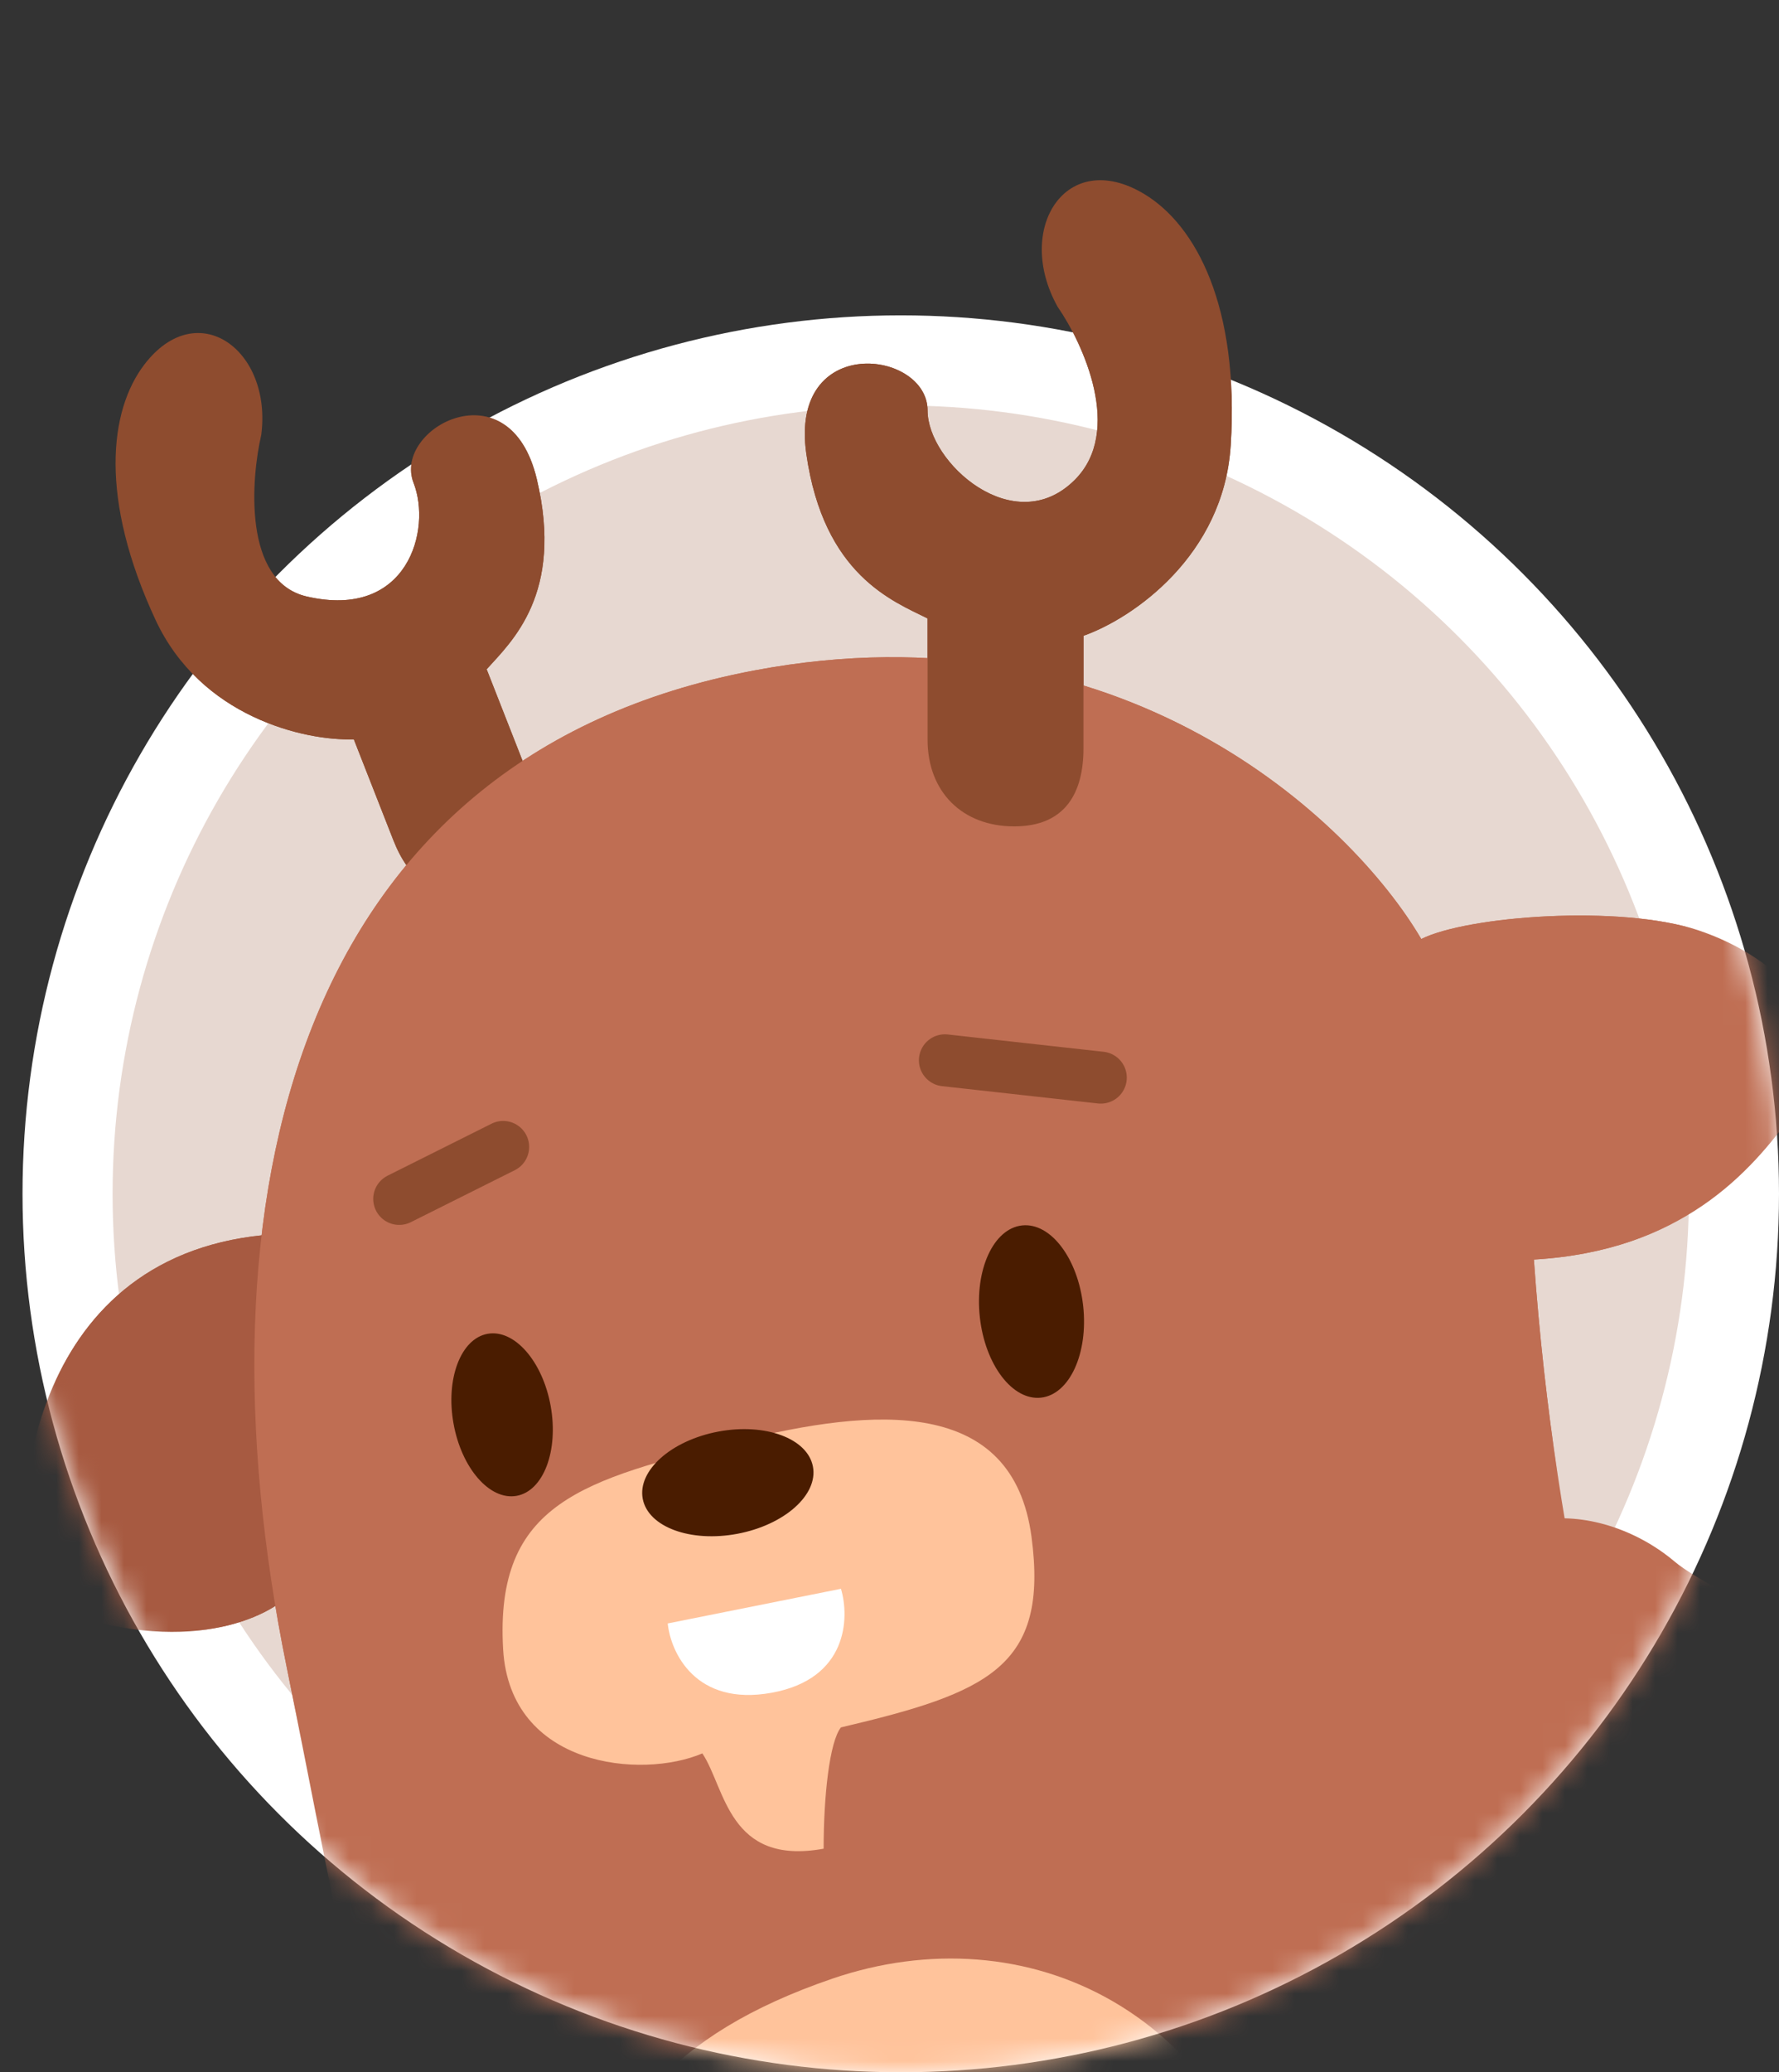 <svg width="79" height="92" viewBox="0 0 79 92" fill="none" xmlns="http://www.w3.org/2000/svg">
<rect x="0" y="0" width="79" height="92" fill="#333333" stroke="none"/>
<circle cx="40" cy="53" r="37" fill="#E7D8D1" stroke="white" stroke-width="4"/>
<mask id="mask0_941_1149" style="mask-type:alpha" maskUnits="userSpaceOnUse" x="1" y="14" width="78" height="78">
<circle cx="40" cy="53" r="37" fill="#F3E4F1" stroke="white" stroke-width="4"/>
</mask>
<g mask="url(#mask0_941_1149)">
<path d="M21.43 39.333C23.486 38.526 24.316 36.609 23.505 34.54L21.611 29.713C22.712 28.485 25.049 26.375 23.84 21.279C22.633 16.183 17.418 19.024 18.365 21.438C19.177 23.506 18.113 27.523 13.62 26.482C10.771 25.822 11.158 21.215 11.6 19.317C12.097 15.541 8.769 13.107 6.414 16.179C4.844 18.227 4.402 22.141 6.908 27.523C8.91 31.821 13.499 32.895 15.712 32.823L17.47 37.305C18.146 39.029 19.373 40.14 21.43 39.333Z" fill="#8E4C2F"/>
<path d="M85.687 81.123C87.844 85.483 93.956 107.158 81.976 110.372C78.334 111.349 72.333 114.636 71.237 102.93C69.621 85.68 81.665 80.127 85.687 81.123Z" fill="#AE5E45"/>
<path d="M14.267 132.461C21.575 137.845 26.831 129.127 28.498 124.768C28.498 124.768 19.267 78.612 18.113 97.075C16.959 115.537 6.959 127.076 14.267 132.461Z" fill="#AE5E45"/>
<path d="M1.189 70.92C7.343 73.689 11.446 72.074 12.728 70.92C16.446 65.407 21.651 54.458 12.728 54.766C1.574 55.15 0.42 66.304 1.189 70.92Z" fill="#A75A41"/>
<path d="M33.498 29.765C49.806 26.688 60.037 36.432 63.114 41.688C65.166 40.663 71.961 40.15 75.423 41.303C78.884 42.457 82.401 45.535 79.654 49.381C77.73 52.073 74.653 55.535 68.115 55.919C70.038 82.844 79.654 97.46 82.731 110.152C85.038 123.999 73.884 136.307 48.883 137.846C23.882 139.384 16.959 94.767 12.728 73.997C8.497 53.227 13.113 33.611 33.498 29.765Z" fill="#BF6E53"/>
<path d="M22.343 73.228C22.651 78.459 28.497 78.997 31.19 77.843C32.216 79.382 32.344 82.844 36.575 82.074C36.575 79.766 36.831 77.331 37.344 76.689C43.883 75.151 46.575 73.997 45.806 68.228C44.978 62.021 38.883 62.458 32.728 63.997C25.919 65.699 21.959 66.689 22.343 73.228Z" fill="#FFC39B"/>
<path d="M37.344 70.535L29.652 72.074C29.78 73.356 30.883 75.766 34.267 75.151C37.652 74.535 37.729 71.817 37.344 70.535Z" fill="white"/>
<ellipse cx="32.321" cy="65.825" rx="3.846" ry="2.308" transform="rotate(-10.713 32.321 65.825)" fill="#4A1C00"/>
<ellipse cx="45.806" cy="58.227" rx="2.308" ry="3.846" transform="rotate(-6.299 45.806 58.227)" fill="#4A1C00"/>
<ellipse cx="22.297" cy="62.812" rx="2.192" ry="3.654" transform="rotate(-10.141 22.297 62.812)" fill="#4A1C00"/>
<path d="M41.96 47.073L48.883 47.842" stroke="#8E4C2F" stroke-width="2.308" stroke-linecap="round"/>
<path d="M22.344 50.919L17.728 53.227" stroke="#8E4C2F" stroke-width="2.308" stroke-linecap="round"/>
<path d="M36.96 87.844C22.344 92.844 25.805 103.229 28.498 115.922C31.959 128.999 39.267 135.922 52.345 132.845C62.807 130.384 62.089 117.973 60.422 112.075L57.345 101.306C55.037 88.998 45.422 84.949 36.96 87.844Z" fill="#FFC39B"/>
<path d="M92.701 86.31C90.491 90.436 78.414 87.025 74.235 84.729C66.306 80.751 63.407 77.989 64.232 72.193C65.057 66.398 70.921 66.408 74.379 69.339C75.939 70.661 84.466 74.759 88.137 75.856C92.968 77.298 95.933 80.277 92.701 86.31Z" fill="#BF6E53"/>
<path d="M45.037 36.688C42.729 36.688 41.191 35.15 41.191 32.842V27.457C39.652 26.688 36.575 25.534 35.806 20.149C35.036 14.764 41.191 15.533 41.191 18.226C41.191 20.534 45.037 23.995 47.729 21.303C49.883 19.149 48.114 15.277 46.96 13.61C45.037 10.149 47.345 6.533 50.806 8.61C53.114 9.995 55.037 13.61 54.653 19.764C54.346 24.678 50.294 27.457 48.114 28.226V33.226C48.114 35.15 47.345 36.688 45.037 36.688Z" fill="#8E4C2F"/>
</g>
<mask id="mask1_941_1149" style="mask-type:alpha" maskUnits="userSpaceOnUse" x="0" y="0" width="75" height="84">
<path d="M0 0H75V44.143C75 66.155 57.155 84 35.143 84V84C15.734 84 0 68.266 0 48.857V0Z" fill="#D9D9D9"/>
</mask>
<g mask="url(#mask1_941_1149)">
<path d="M21.43 39.333C23.486 38.526 24.316 36.609 23.505 34.54L21.611 29.713C22.712 28.485 25.049 26.375 23.84 21.279C22.633 16.183 17.418 19.024 18.365 21.438C19.177 23.506 18.113 27.523 13.62 26.482C10.771 25.822 11.158 21.215 11.6 19.317C12.097 15.541 8.769 13.107 6.414 16.179C4.844 18.227 4.402 22.141 6.908 27.523C8.91 31.821 13.499 32.895 15.712 32.823L17.47 37.305C18.146 39.029 19.373 40.14 21.43 39.333Z" fill="#8E4C2F"/>
<path d="M85.687 81.123C87.844 85.483 93.956 107.158 81.976 110.372C78.334 111.349 72.333 114.636 71.237 102.93C69.621 85.68 81.665 80.127 85.687 81.123Z" fill="#AE5E45"/>
<path d="M14.267 132.461C21.575 137.845 26.831 129.127 28.498 124.768C28.498 124.768 19.267 78.612 18.113 97.075C16.959 115.537 6.959 127.076 14.267 132.461Z" fill="#AE5E45"/>
<path d="M1.189 70.92C7.343 73.689 11.446 72.074 12.728 70.92C16.446 65.407 21.651 54.458 12.728 54.766C1.574 55.15 0.42 66.304 1.189 70.92Z" fill="#A75A41"/>
<path d="M33.498 29.765C49.806 26.688 60.037 36.432 63.114 41.688C65.166 40.663 71.961 40.15 75.423 41.303C78.884 42.457 82.401 45.535 79.654 49.381C77.73 52.073 74.653 55.535 68.115 55.919C70.038 82.844 79.654 97.46 82.731 110.152C85.038 123.999 73.884 136.307 48.883 137.846C23.882 139.384 16.959 94.767 12.728 73.997C8.497 53.227 13.113 33.611 33.498 29.765Z" fill="#BF6E53"/>
<path d="M22.343 73.228C22.651 78.459 28.497 78.997 31.19 77.843C32.216 79.382 32.344 82.844 36.575 82.074C36.575 79.766 36.831 77.331 37.344 76.689C43.883 75.151 46.575 73.997 45.806 68.228C44.978 62.021 38.883 62.458 32.728 63.997C25.919 65.699 21.959 66.689 22.343 73.228Z" fill="#FFC39B"/>
<path d="M37.344 70.535L29.652 72.074C29.78 73.356 30.883 75.766 34.267 75.151C37.652 74.535 37.729 71.817 37.344 70.535Z" fill="white"/>
<ellipse cx="32.321" cy="65.825" rx="3.846" ry="2.308" transform="rotate(-10.713 32.321 65.825)" fill="#4A1C00"/>
<ellipse cx="45.806" cy="58.227" rx="2.308" ry="3.846" transform="rotate(-6.299 45.806 58.227)" fill="#4A1C00"/>
<ellipse cx="22.297" cy="62.812" rx="2.192" ry="3.654" transform="rotate(-10.141 22.297 62.812)" fill="#4A1C00"/>
<path d="M41.96 47.073L48.883 47.842" stroke="#8E4C2F" stroke-width="2.308" stroke-linecap="round"/>
<path d="M22.344 50.919L17.728 53.227" stroke="#8E4C2F" stroke-width="2.308" stroke-linecap="round"/>
<path d="M92.701 86.31C90.491 90.436 78.414 87.025 74.235 84.729C66.306 80.751 63.407 77.989 64.232 72.193C65.057 66.398 70.921 66.408 74.379 69.339C75.939 70.661 84.466 74.759 88.137 75.856C92.968 77.298 95.933 80.277 92.701 86.31Z" fill="#BF6E53"/>
<path d="M45.037 36.688C42.729 36.688 41.191 35.15 41.191 32.842V27.457C39.652 26.688 36.575 25.534 35.806 20.149C35.036 14.764 41.191 15.533 41.191 18.226C41.191 20.534 45.037 23.995 47.729 21.303C49.883 19.149 48.114 15.277 46.96 13.61C45.037 10.149 47.345 6.533 50.806 8.61C53.114 9.995 55.037 13.61 54.653 19.764C54.346 24.678 50.294 27.457 48.114 28.226V33.226C48.114 35.15 47.345 36.688 45.037 36.688Z" fill="#8E4C2F"/>
</g>
</svg>
